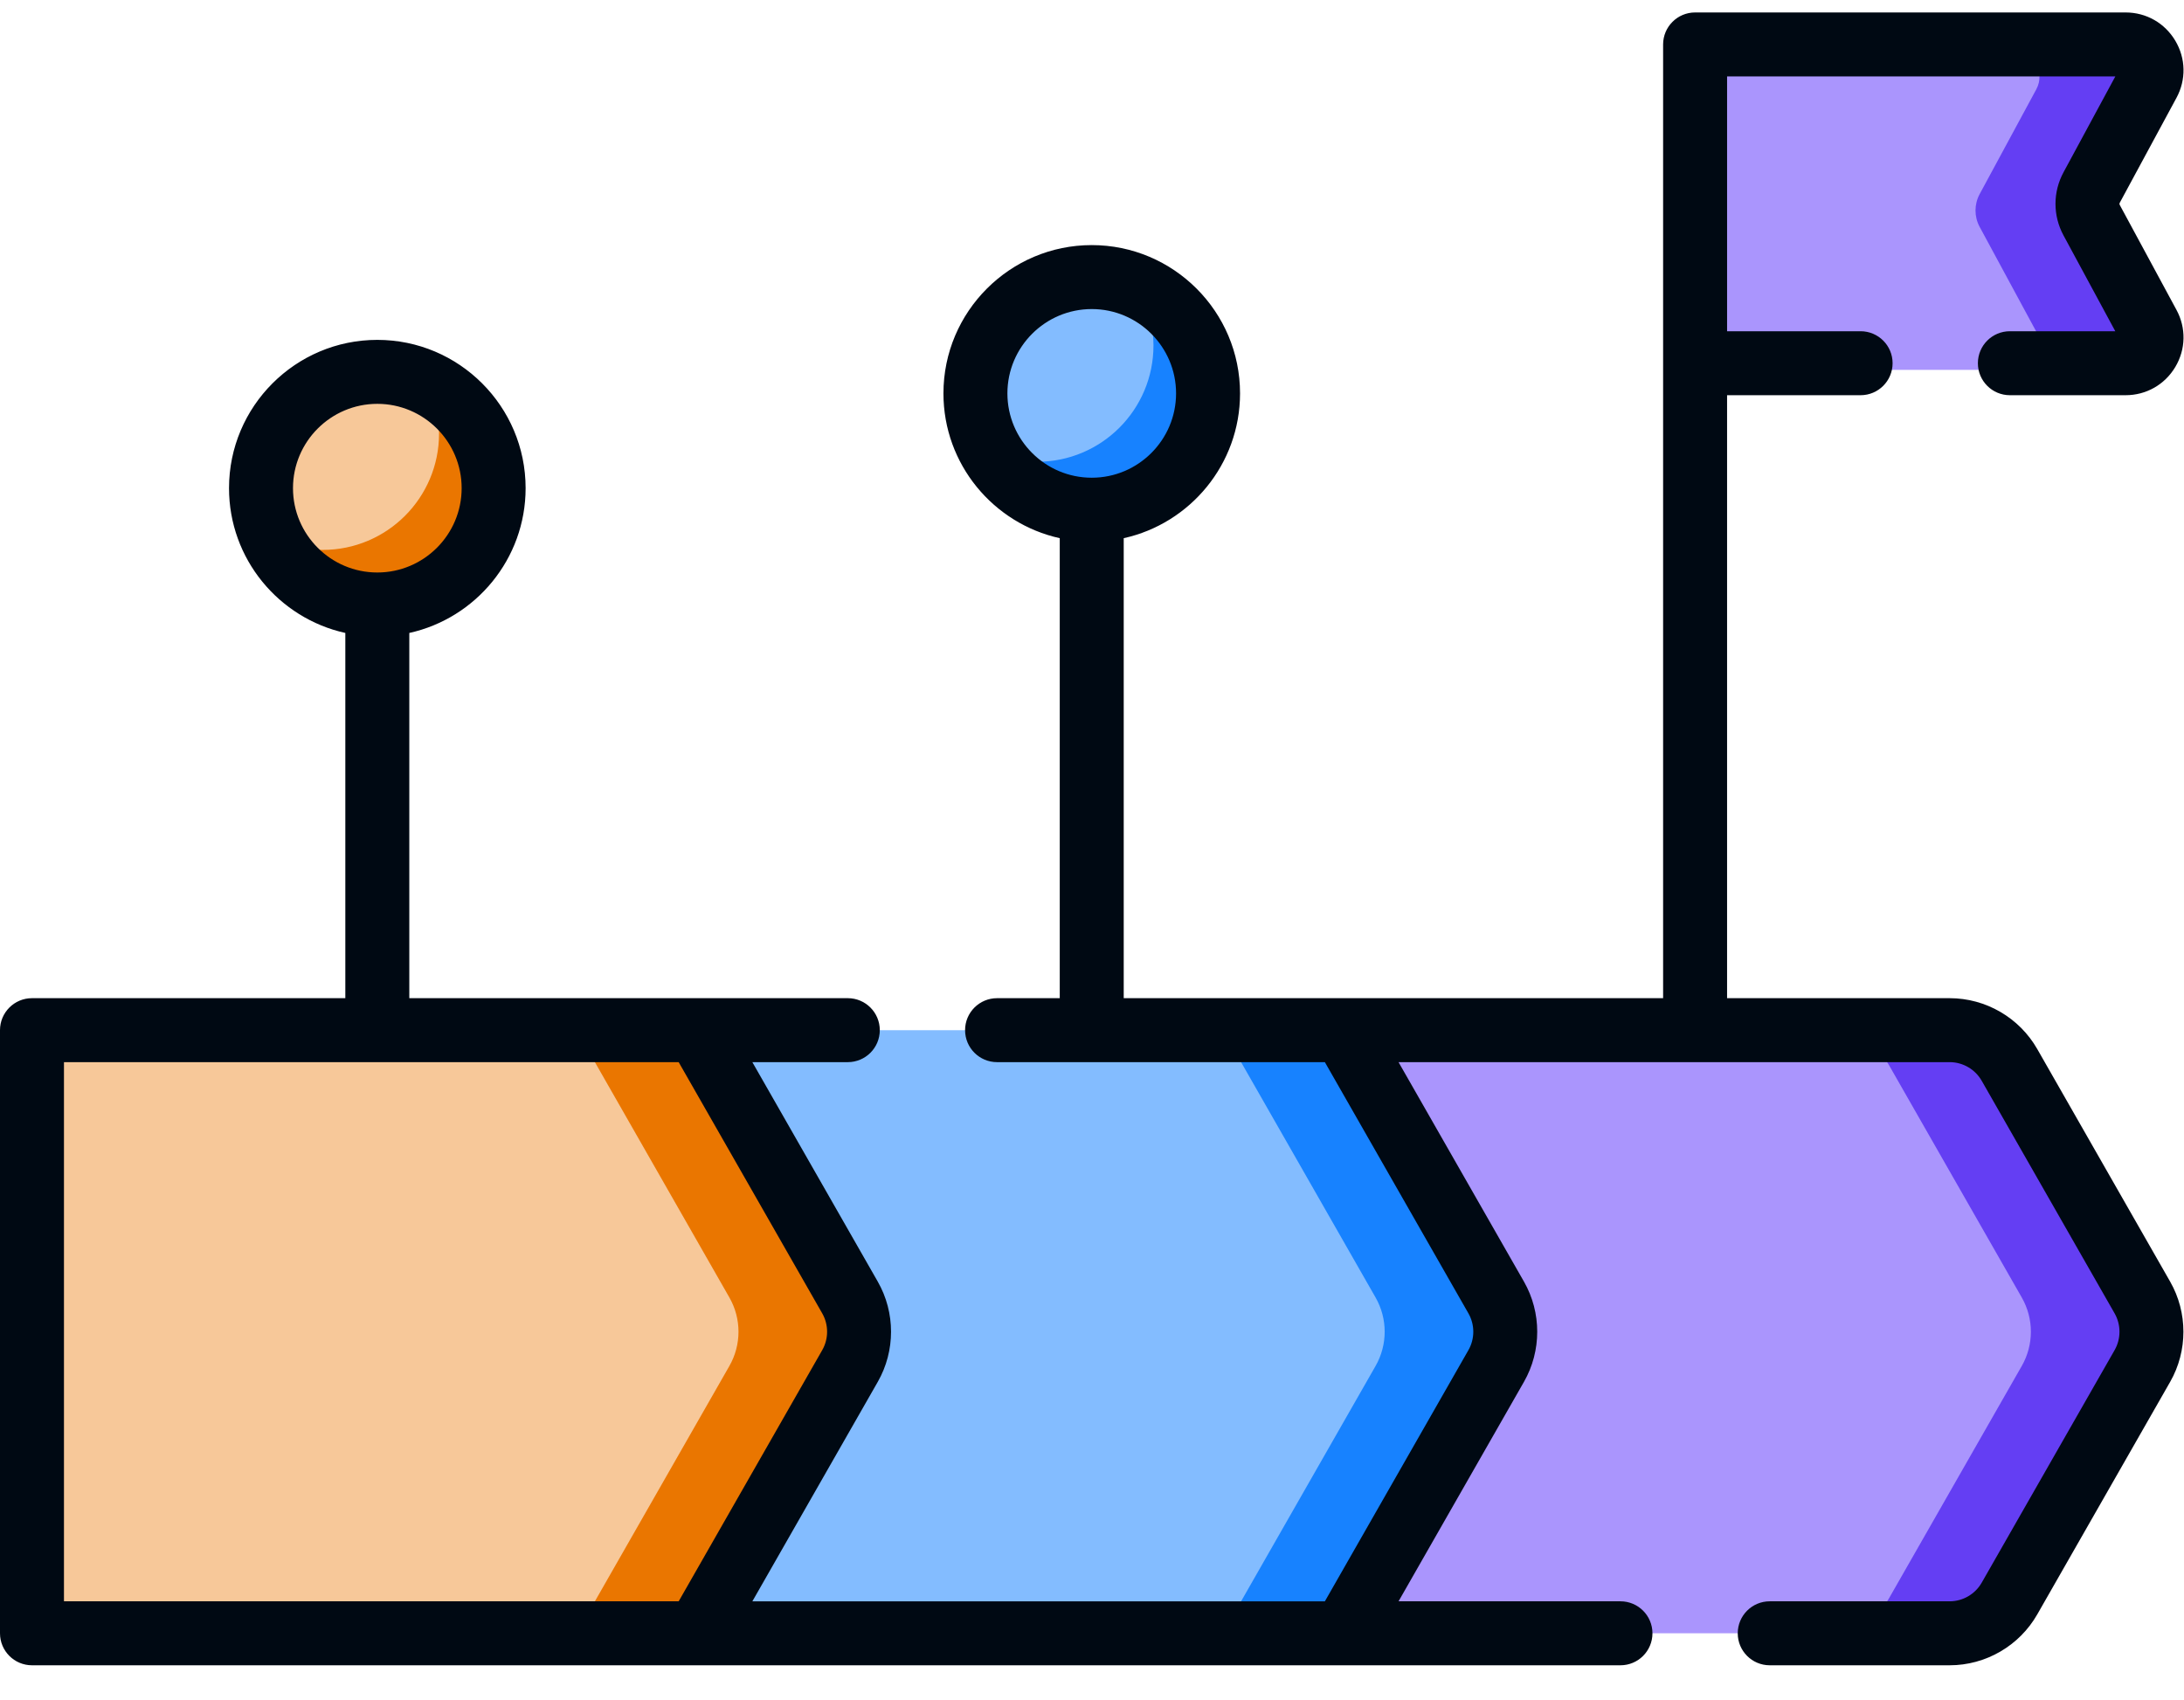 <svg width="280" height="218" viewBox="0 0 280 218" fill="none" xmlns="http://www.w3.org/2000/svg">
<path d="M249.953 209.398H172.237V132.076H249.953C253.125 132.076 256.053 133.776 257.626 136.529L274.668 166.353C276.221 169.07 276.221 172.406 274.668 175.122L257.626 204.946C256.053 207.699 253.125 209.398 249.953 209.398Z" fill="#AA95FD"/>
<path d="M274.669 166.353L257.626 136.528C256.053 133.775 253.125 132.076 249.954 132.076H234.489C237.66 132.076 240.588 133.775 242.162 136.528L259.204 166.353C260.757 169.07 260.757 172.405 259.204 175.122L242.162 204.946C240.588 207.7 237.66 209.399 234.489 209.399H249.954C253.125 209.399 256.053 207.7 257.626 204.946L274.669 175.122C276.221 172.405 276.221 169.07 274.669 166.353Z" fill="#643EF3"/>
<path d="M172.237 209.398H89.391V132.076H172.236L191.823 166.353C193.375 169.07 193.375 172.405 191.823 175.121L172.237 209.398Z" fill="#83BCFF"/>
<path d="M191.823 166.353L172.236 132.076H156.772L176.359 166.353C177.911 169.07 177.911 172.405 176.359 175.122L156.772 209.398H172.236L191.823 175.122C193.376 172.405 193.376 169.07 191.823 166.353Z" fill="#1782FF"/>
<path d="M89.391 209.398H4.101V132.076H89.391L108.978 166.353C110.53 169.07 110.53 172.405 108.978 175.121L89.391 209.398Z" fill="#F7C899"/>
<path d="M108.978 166.353L89.391 132.076H73.927L93.514 166.353C95.066 169.07 95.066 172.405 93.514 175.122L73.927 209.398H89.391L108.978 175.122C110.53 172.405 110.53 169.07 108.978 166.353Z" fill="#EA7600"/>
<path d="M272.515 47.421H217.32V6.551H272.515C275.024 6.551 276.624 9.232 275.43 11.44L268.162 24.885C267.454 26.196 267.454 27.776 268.162 29.087L275.43 42.532C276.623 44.739 275.024 47.421 272.515 47.421Z" fill="#AA95FD"/>
<path d="M268.162 29.087C267.454 27.776 267.454 26.196 268.162 24.885L275.43 11.44C276.623 9.232 275.024 6.551 272.514 6.551H258.155C260.664 6.551 262.263 9.232 261.07 11.44L253.802 24.885C253.094 26.196 253.094 27.776 253.802 29.087L261.07 42.532C262.263 44.739 260.664 47.421 258.155 47.421H272.514C275.024 47.421 276.623 44.739 275.43 42.532L268.162 29.087Z" fill="#643EF3"/>
<path d="M139.967 66.199C148.202 66.199 154.879 59.522 154.879 51.287C154.879 43.051 148.202 36.374 139.967 36.374C131.731 36.374 125.054 43.051 125.054 51.287C125.054 59.522 131.731 66.199 139.967 66.199Z" fill="#83BCFF"/>
<path d="M146.417 37.839C147.355 39.791 147.881 41.979 147.881 44.289C147.881 52.525 141.204 59.202 132.969 59.202C130.658 59.202 128.471 58.675 126.518 57.738C128.923 62.744 134.041 66.199 139.966 66.199C148.202 66.199 154.878 59.523 154.878 51.287C154.879 45.362 151.423 40.244 146.417 37.839Z" fill="#1782FF"/>
<path d="M48.374 77.499C56.61 77.499 63.286 70.823 63.286 62.587C63.286 54.351 56.61 47.675 48.374 47.675C40.138 47.675 33.462 54.351 33.462 62.587C33.462 70.823 40.138 77.499 48.374 77.499Z" fill="#F7C899"/>
<path d="M54.825 49.138C55.763 51.09 56.288 53.278 56.288 55.589C56.288 63.825 49.612 70.501 41.376 70.501C39.066 70.501 36.878 69.975 34.926 69.037C37.331 74.043 42.449 77.499 48.374 77.499C56.609 77.499 63.286 70.822 63.286 62.587C63.286 56.661 59.83 51.544 54.825 49.138Z" fill="#EA7600"/>
<path d="M261.187 134.496C258.888 130.473 254.584 127.973 249.955 127.973H221.42V50.668H238.54C240.804 50.668 242.64 48.833 242.64 46.567C242.64 44.302 240.805 42.467 238.54 42.467H221.421V9.799H271.196L264.56 22.076C263.181 24.613 263.18 27.644 264.555 30.185L271.192 42.467H257.676C255.41 42.467 253.575 44.302 253.575 46.567C253.575 48.833 255.41 50.668 257.676 50.668H272.514C275.154 50.668 277.536 49.314 278.886 47.046C280.236 44.781 280.29 42.043 279.035 39.729L271.767 26.282C271.717 26.19 271.716 26.083 271.769 25.986L279.033 12.546C280.29 10.226 280.235 7.487 278.885 5.22C277.534 2.951 275.153 1.597 272.513 1.597H217.321C216.188 1.597 215.163 2.056 214.421 2.799C213.678 3.541 213.219 4.567 213.219 5.699V127.973H144.067V68.999C152.586 67.118 158.98 59.512 158.98 50.436C158.98 39.953 150.451 31.423 139.967 31.423C129.483 31.423 120.954 39.952 120.954 50.436C120.954 59.512 127.348 67.118 135.866 68.999V127.973H127.829C125.564 127.973 123.728 129.809 123.728 132.074C123.728 134.339 125.564 136.175 127.829 136.175H169.855L188.263 168.388C189.091 169.837 189.091 171.638 188.263 173.088L169.856 205.3H96.457L112.538 177.157C114.801 173.197 114.801 168.278 112.538 164.319L96.455 136.175H108.693C110.958 136.175 112.794 134.339 112.794 132.074C112.794 129.809 110.958 127.973 108.693 127.973H52.475V81.149C60.993 79.268 67.387 71.662 67.387 62.587C67.387 52.103 58.858 43.574 48.374 43.574C37.89 43.574 29.361 52.103 29.361 62.587C29.361 71.662 35.755 79.269 44.273 81.149V127.973H4.101C1.836 127.973 0 129.809 0 132.074V209.4C0 211.665 1.835 213.501 4.101 213.501H207.752C210.017 213.501 211.853 211.665 211.853 209.4C211.853 207.135 210.018 205.299 207.752 205.299H179.301L195.383 177.156C197.646 173.197 197.646 168.277 195.383 164.319L179.3 136.174H249.955C251.648 136.174 253.223 137.09 254.065 138.564L271.107 168.389C271.935 169.838 271.935 171.64 271.107 173.09L254.065 202.91C253.223 204.384 251.648 205.299 249.955 205.299H226.888C224.623 205.299 222.787 207.135 222.787 209.4C222.787 211.665 224.623 213.501 226.888 213.501H249.955C254.584 213.501 258.888 211.002 261.186 206.979L278.228 177.159C280.491 173.199 280.491 168.28 278.228 164.321L261.187 134.496ZM129.155 50.436C129.155 44.474 134.005 39.624 139.967 39.624C145.928 39.624 150.778 44.474 150.778 50.436C150.778 56.397 145.928 61.247 139.967 61.247C134.005 61.247 129.155 56.397 129.155 50.436ZM37.563 62.586C37.563 56.625 42.413 51.775 48.374 51.775C54.336 51.775 59.186 56.625 59.186 62.586C59.186 68.547 54.336 73.398 48.374 73.398C42.413 73.398 37.563 68.548 37.563 62.586ZM8.201 136.174H87.01L105.418 168.388C106.246 169.837 106.246 171.638 105.418 173.088L87.011 205.299H8.201V136.174Z" fill="#000913"/>
</svg>
